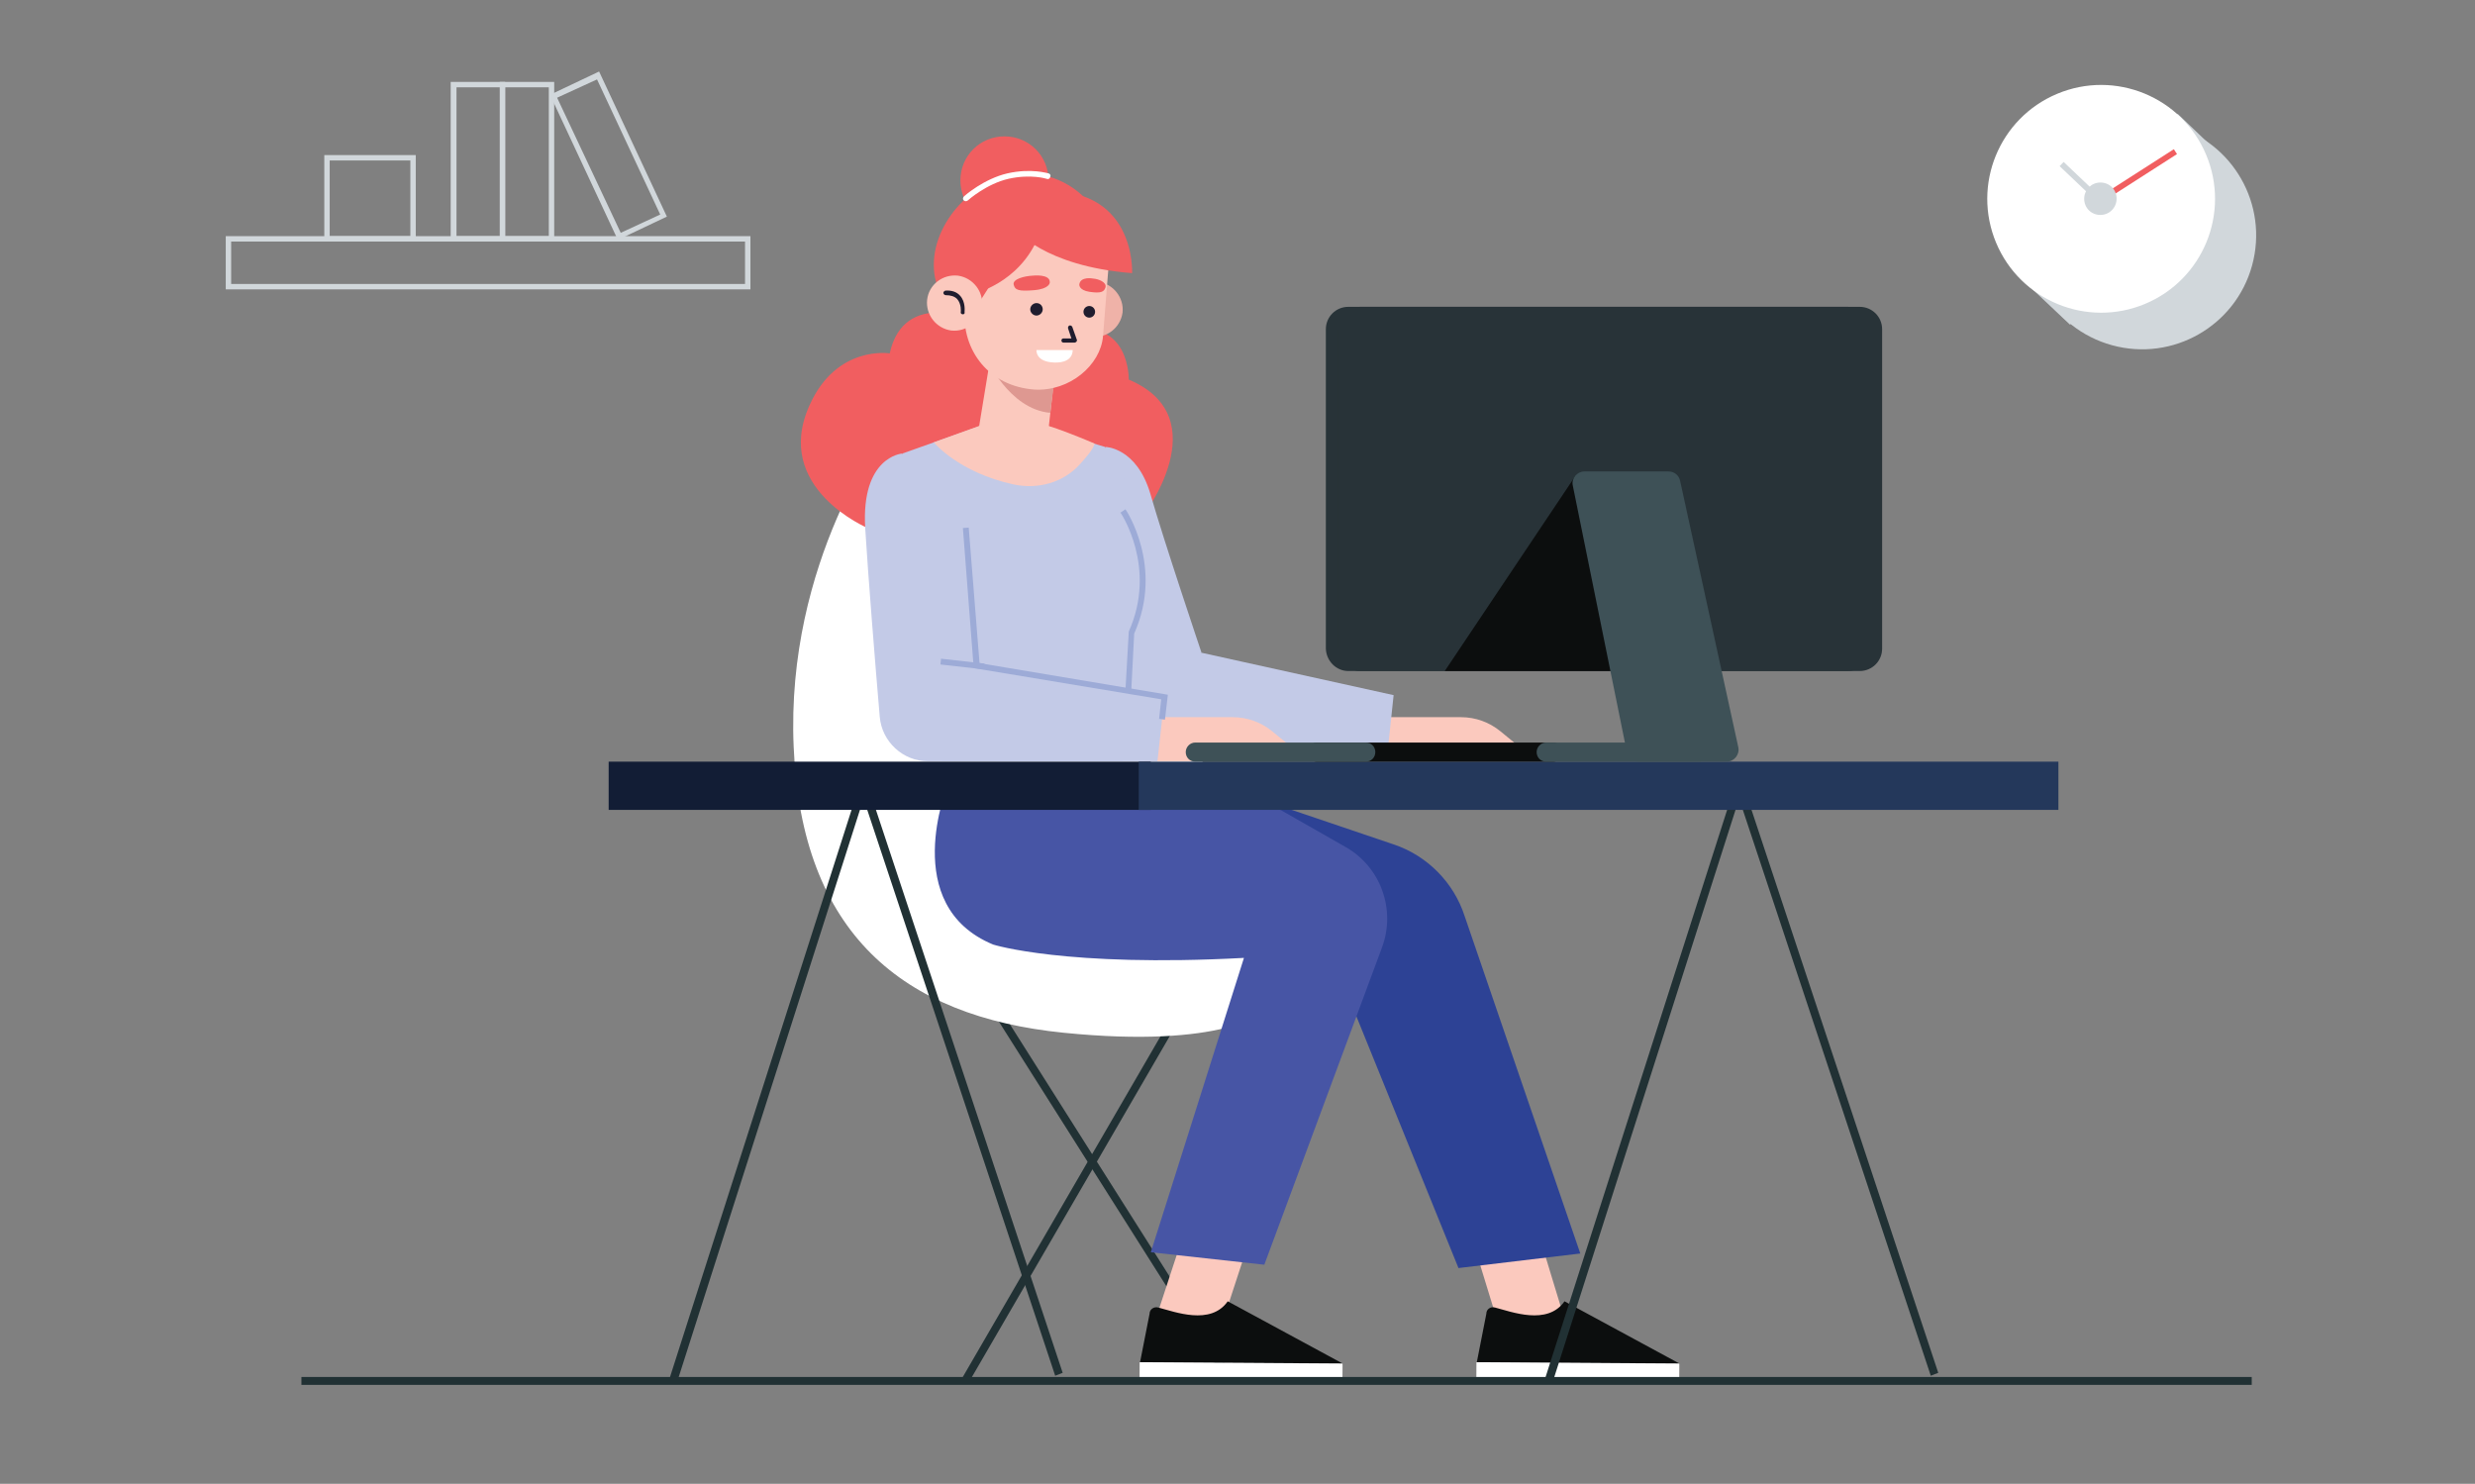 <?xml version="1.0" encoding="utf-8"?>
<!-- Generator: Adobe Illustrator 23.0.0, SVG Export Plug-In . SVG Version: 6.00 Build 0)  -->
<svg version="1.1" id="Layer_1" xmlns="http://www.w3.org/2000/svg" xmlns:xlink="http://www.w3.org/1999/xlink" x="0px" y="0px"
	 viewBox="0 0 595.3 356.9" style="enable-background:new 0 0 595.3 356.9;" xml:space="preserve">
<rect x="0" y="0" width="595.3" height="356.9" fill="#808080" stroke="none"/>
<style type="text/css">
	.st0{fill:#D1D7DB;}
	.st1{fill:#FFFFFF;}
	.st2{fill:#F15E60;}
	.st3{fill:#213134;}
	.st4{fill:#FBC9BE;}
	.st5{fill:#0C0E0E;}
	.st6{fill:#2D4295;}
	.st7{fill:#4755A5;}
	.st8{fill:#C3CAE7;}
	.st9{fill:#9DABD7;}
	.st10{fill:#EFB2A8;}
	.st11{fill:#DE9891;}
	.st12{fill:#201D2F;}
	.st13{fill:#121D35;}
	.st14{fill:#24385B;}
	.st15{fill:#3E5157;}
	.st16{fill:#283338;}
</style>
<g>
	<g>
		<g>
			<g>
				<path class="st0" d="M180.4,69.6H54.3V56.8h126.2V69.6z M55.6,68.3h123.6V58.1H55.6V68.3z"/>
			</g>
			<path class="st0" d="M100,58.1H78V37.3h22V58.1z M79.3,56.8h19.4V38.6H79.3V56.8z"/>
			<path class="st0" d="M121.5,58.1h-13.1V19.7h13.1V58.1z M109.8,56.8h10.5V21h-10.5V56.8z"/>
			<path class="st0" d="M133.3,58.1h-13.1V19.7h13.1V58.1z M121.5,56.8H132V21h-10.5V56.8z"/>
			<path class="st0" d="M148.6,57.7l-16.3-34.9l11.8-5.6l16.3,34.9L148.6,57.7z M134,23.5L149.3,56l9.5-4.4l-15.2-32.5L134,23.5z"/>
		</g>
		<g>
			<g>
				<polygon class="st0" points="535.2,38.3 523.8,27.4 485.5,66.4 497.9,78.1 				"/>
				
					<ellipse transform="matrix(0.264 -0.965 0.965 0.264 324.448 538.677)" class="st0" cx="515.1" cy="56.8" rx="27.4" ry="27.4"/>
				
					<ellipse transform="matrix(0.922 -0.386 0.386 0.922 20.767 198.913)" class="st1" cx="505.6" cy="47.8" rx="27.4" ry="27.4"/>
			</g>
			<g>
				
					<rect x="504.2" y="41.5" transform="matrix(0.842 -0.54 0.54 0.842 58.576 284.332)" class="st2" width="20.6" height="1.4"/>
				<path class="st0" d="M509.1,47.8c0,2.1-1.7,3.9-3.9,3.9s-3.9-1.7-3.9-3.9c0-2.1,1.7-3.9,3.9-3.9S509.1,45.6,509.1,47.8z"/>
				
					<rect x="499.4" y="37.5" transform="matrix(0.689 -0.725 0.725 0.689 124.118 376.193)" class="st0" width="1.4" height="12.2"/>
			</g>
		</g>
	</g>
	<g>
		<g>
			<g>
				<g>
					
						<rect x="264.5" y="226.6" transform="matrix(0.845 -0.535 0.535 0.845 -110.621 186.06)" class="st3" width="1.9" height="114.2"/>
					
						<rect x="204.2" y="282.9" transform="matrix(0.502 -0.865 0.865 0.502 -115.937 366.328)" class="st3" width="111.8" height="1.9"/>
				</g>
				<path class="st1" d="M304.2,243.3c0,0-9.7,9-48.4,5.1s-63-23.9-64.9-68.7c-2-44.8,22.2-76.3,22.2-76.3l93.1,97.6L304.2,243.3z"
					/>
			</g>
			<g>
				<path class="st2" d="M234.6,77c0,0-17.2-7.6-20.6,8c0,0-12.8-2.1-19.3,12.5c-9,20,14.2,29.6,14.2,29.6l65.9-2.8
					c0,0,18.4-23.8-3.3-33c0,0,0.3-14.8-14.3-11.7L234.6,77z"/>
				<g>
					<g>
						<g>
							<g>
								<polygon class="st4" points="376.5,317.9 360.2,317.9 352.2,291.8 367.5,288.3 								"/>
							</g>
							<g>
								<path class="st5" d="M359.6,314.5c3.9,1,12.6,4.4,16.7-1.5l27.7,15l-48.8-0.3l2.3-11.7C357.5,314.9,358.5,314.2,359.6,314.5
									z"/>
								
									<rect x="355.1" y="327.8" transform="matrix(1 6.571562e-03 -6.571562e-03 1 2.176 -2.486)" class="st1" width="48.8" height="4.2"/>
							</g>
						</g>
						<path class="st6" d="M304.2,192.6l31,10.5c8.1,2.7,14.5,9.2,17.1,17.3l27.8,81.1l-29.3,3.5l-32.2-79.4L304.2,192.6z"/>
					</g>
					<g>
						<g>
							<g>
								<polygon class="st4" points="294.1,317.9 277.8,317.8 286.3,291.9 302.6,291.9 								"/>
							</g>
							<g>
								<path class="st5" d="M278.6,314.5c3.9,1,12.6,4.4,16.7-1.5l27.7,15l-48.8-0.3l2.3-11.7C276.5,314.9,277.6,314.2,278.6,314.5
									z"/>
								
									<rect x="274.1" y="327.8" transform="matrix(1 6.571566e-03 -6.571566e-03 1 2.174 -1.954)" class="st1" width="48.8" height="4.2"/>
							</g>
						</g>
						<path class="st7" d="M227.9,189c0,0-11.8,28.8,11,38.2c0,0,17.4,5.5,60.3,3.2l-22.4,70.8l27.3,3l28.3-76.3
							c3.4-9.1-0.3-19.4-8.8-24.2L297.8,189H227.9z"/>
					</g>
				</g>
				<g>
					<g>
						<path class="st8" d="M265.9,107.5c0,0,7.5,0.1,10.8,11.3C279.9,130,289,157,289,157l-22.2,17l-3.4-33.2L265.9,107.5z"/>
						<g>
							<path class="st4" d="M332.4,172.5h19c3.5,0,6.8,1.2,9.5,3.4l6.1,5l-3.2,2.2h-33.6L332.4,172.5z"/>
							<polygon class="st8" points="289,157 335.2,167.2 333.8,180.4 272.3,180.4 270.9,159.2 							"/>
						</g>
					</g>
					<g>
						<path class="st8" d="M238.4,101.5l-21.4,7.6l9.6,74H270l2-34.5c0,0,2.7-3.3,3.3-12c0.6-8.9-1.4-15.6-6-23.3l-3.5-5.8l-16.6-5
							L238.4,101.5z"/>
						<path class="st9" d="M272.1,166.1l-1.4-0.1l0.8-14.1c6.9-15.4-1.9-28.5-2-28.6l1.2-0.8c0.1,0.1,9.3,13.8,2.1,29.9L272.1,166.1
							z"/>
					</g>
					<g>
						<path class="st8" d="M216.9,109.1c0,0-9.8,0.8-8.8,17.9c0.7,11.4,2.4,32.6,3.5,45.4c0.5,6,5.6,10.7,11.6,10.7h16.2l-7.5-60.1
							L216.9,109.1z"/>
						<g>
							<path class="st4" d="M277.5,172.5h19c3.5,0,6.8,1.2,9.5,3.4l6.1,5l-3.2,2.2h-33.6L277.5,172.5z"/>
							<polygon class="st8" points="229.6,159.2 280.1,167.6 278.4,183.1 229.6,183.1 							"/>
						</g>
						<polygon class="st9" points="280.2,173.1 278.8,172.9 279.3,168.2 234.2,160.7 231.6,127 233,126.9 235.6,159.5 280.9,167.1 
													"/>
						
							<rect x="230.7" y="154.6" transform="matrix(0.112 -0.994 0.994 0.112 46.685 371.827)" class="st9" width="1.4" height="10.5"/>
					</g>
				</g>
				<g>
					<g>
						<g>
							<path class="st10" d="M256.8,73.6c-0.4,3.6,2.2,6.9,5.8,7.4c3.6,0.4,6.9-2.2,7.4-5.8c0.4-3.6-2.2-6.9-5.8-7.4
								C260.6,67.4,257.3,70,256.8,73.6z"/>
						</g>
						<path class="st2" d="M252.2,43.4c0,5.8-4.7,10.6-10.6,10.6s-10.6-4.7-10.6-10.6s4.7-10.6,10.6-10.6S252.2,37.5,252.2,43.4z"/>
						<path class="st2" d="M266.8,61.8c0,11.1-9,20.1-20.1,20.1c-11.1,0-22.1-7.1-22.1-18.2s10.9-22,22.1-22
							C257.8,41.7,266.8,50.7,266.8,61.8z"/>
						<path class="st4" d="M253.4,92.4l-1.6,14.4c-0.6,5-4,7.4-8.9,6.8l0,0c-4.2-0.5-7.9-3.2-8-7.4l3.7-22.5L253.4,92.4z"/>
						<path class="st11" d="M252.6,99.3C242.6,98.4,237.2,86,237.2,86l16.5,4.9L252.6,99.3z"/>
						<path class="st4" d="M248.8,93.7L248.8,93.7c8.5,0.5,15.9-5.9,16.5-12.8l1.3-16.4c0.8-8.7-5.5-16.4-14.2-17.5l0,0
							C243.6,46,234,52.1,232.9,61L232,74.2C231.3,84.4,237.9,92.9,248.8,93.7z"/>
						<g>
							<path class="st12" d="M255.8,82.4c-0.3,0-0.5-0.2-0.5-0.5c0-0.3,0.2-0.5,0.5-0.5l1.9,0l-0.8-2.4c-0.1-0.3,0.1-0.6,0.3-0.7
								c0.3-0.1,0.6,0.1,0.7,0.3l1.1,3.1c0.1,0.2,0,0.3-0.1,0.5c-0.1,0.1-0.3,0.2-0.4,0.2L255.8,82.4L255.8,82.4z"/>
							<path class="st2" d="M248.4,66.3c0,0,4.3-0.5,4.1,1.7c0,0-0.1,1.5-3.8,1.8c-3.7,0.3-4.6,0-4.9-1.4
								C243.6,67.1,246.4,66.4,248.4,66.3z"/>
							<path class="st2" d="M262.9,67c0,0-3-0.6-3.3,1.4c0,0-0.2,1.4,2.5,1.8c2.7,0.4,3.5,0,3.8-1.1C266.2,67.9,264.3,67.1,262.9,67
								z"/>
							<path class="st12" d="M250.8,74.4c0,0.8-0.7,1.5-1.5,1.5c-0.8,0-1.5-0.7-1.5-1.5c0-0.8,0.7-1.5,1.5-1.5
								C250.2,72.9,250.8,73.6,250.8,74.4z"/>
							<circle class="st12" cx="262" cy="75" r="1.4"/>
							<path class="st1" d="M249.3,84.2h8.7c0,0,0.3,3.1-4.3,3C249,87.1,249.3,84.2,249.3,84.2z"/>
						</g>
						<path class="st2" d="M234.9,70.4c0,0,12.1-3,15.8-16.2l-1.5-8.1c0,0-21.8-2.1-17.5,20.7L234.9,70.4z"/>
						<path class="st2" d="M244.2,55.1c0,0,6.7,8.9,28.1,10.6c0,0,1.1-21.7-23.1-19.6L244.2,55.1z"/>
						<path class="st1" d="M232.3,48.4c-0.2,0-0.4-0.1-0.5-0.2c-0.3-0.3-0.2-0.7,0.1-1c0.2-0.2,4.8-4.2,10.4-5.5
							c5.8-1.3,9.7,0,9.9,0c0.4,0.1,0.6,0.5,0.4,0.9c-0.1,0.4-0.5,0.6-0.9,0.4c0,0-3.7-1.2-9.1,0c-5.3,1.2-9.7,5.1-9.8,5.2
							C232.7,48.3,232.5,48.4,232.3,48.4z"/>
						<polygon class="st2" points="238.8,67.6 233.7,75.6 232.3,63.2 						"/>
						<g>
							<path class="st4" d="M223,72.1c-0.4,3.6,2.2,6.9,5.8,7.4c3.6,0.4,6.9-2.2,7.4-5.8c0.4-3.6-2.2-6.9-5.8-7.4
								C226.7,65.9,223.4,68.5,223,72.1z"/>
							<path class="st12" d="M231.6,75.6C231.6,75.6,231.6,75.6,231.6,75.6c-0.4,0-0.6-0.3-0.5-0.6c0,0,0.2-1.9-0.9-3.1
								c-0.6-0.6-1.5-0.9-2.7-0.9c-0.3,0-0.5-0.2-0.6-0.5c0-0.3,0.2-0.5,0.5-0.6c1.5-0.1,2.7,0.3,3.5,1.2c1.4,1.5,1.1,3.8,1.1,3.9
								C232.1,75.4,231.9,75.6,231.6,75.6z"/>
						</g>
					</g>
					<path class="st4" d="M224.6,106.4c0,0,5.9,7.2,19.1,10.1c5.9,1.3,12.1-0.4,16.1-4.9c1.6-1.8,3.1-3.5,3.5-4.9
						c0,0-12-5.2-15.3-5.2l-12.6,1L224.6,106.4z"/>
				</g>
			</g>
		</g>
		<g>
			<g>
				<g>
					<polygon class="st3" points="373.4,332.6 371.5,332 418.3,185.8 466.2,330.2 464.4,330.9 418.3,192.1 					"/>
					<polygon class="st3" points="162.8,332.6 160.9,332 207.7,185.8 255.6,330.2 253.8,330.9 207.7,192.1 					"/>
				</g>
				<rect x="146.4" y="183.2" class="st13" width="130.4" height="11.6"/>
				<rect x="273.9" y="183.2" class="st14" width="221.2" height="11.6"/>
			</g>
			<g>
				<g>
					<path class="st5" d="M316.7,178.6h56.9c1.3,0,2.3,1,2.3,2.3l0,0c0,1.3-1,2.3-2.3,2.3h-56.9c-1.3,0-2.3-1-2.3-2.3l0,0
						C314.5,179.7,315.5,178.6,316.7,178.6z"/>
					<path class="st15" d="M287.5,178.6h41c1.3,0,2.3,1,2.3,2.3l0,0c0,1.3-1,2.3-2.3,2.3h-41c-1.3,0-2.3-1-2.3-2.3l0,0
						C285.2,179.7,286.2,178.6,287.5,178.6z"/>
				</g>
				<g>
					<path class="st16" d="M324.3,161.4h120.1c3,0,5.4-2.4,5.4-5.4V79.2c0-3-2.4-5.4-5.4-5.4H324.3c-3,0-5.4,2.4-5.4,5.4V156
						C319,159,321.4,161.4,324.3,161.4z"/>
					<path class="st16" d="M327.2,161.4h120.1c3,0,5.4-2.4,5.4-5.4V79.2c0-3-2.4-5.4-5.4-5.4H327.2c-3,0-5.4,2.4-5.4,5.4V156
						C321.9,159,324.3,161.4,327.2,161.4z"/>
				</g>
				<g>
					<polygon class="st5" points="378.9,114.5 347.5,161.4 392.6,161.4 					"/>
					<g>
						<path class="st15" d="M401.3,113.4h-20.2c-1.8,0-3.2,1.7-2.8,3.4l13,64.1c0.3,1.3,1.4,2.3,2.8,2.3h21.2c1.8,0,3.2-1.7,2.8-3.5
							l-14-64.1C403.8,114.3,402.7,113.4,401.3,113.4z"/>
						<path class="st15" d="M371.9,178.6h37.2v4.6h-37.2c-1.3,0-2.3-1-2.3-2.3l0,0C369.6,179.7,370.6,178.6,371.9,178.6z"/>
					</g>
				</g>
			</g>
			<rect x="72.5" y="331.2" class="st3" width="469.1" height="1.9"/>
		</g>
	</g>
</g>
</svg>
